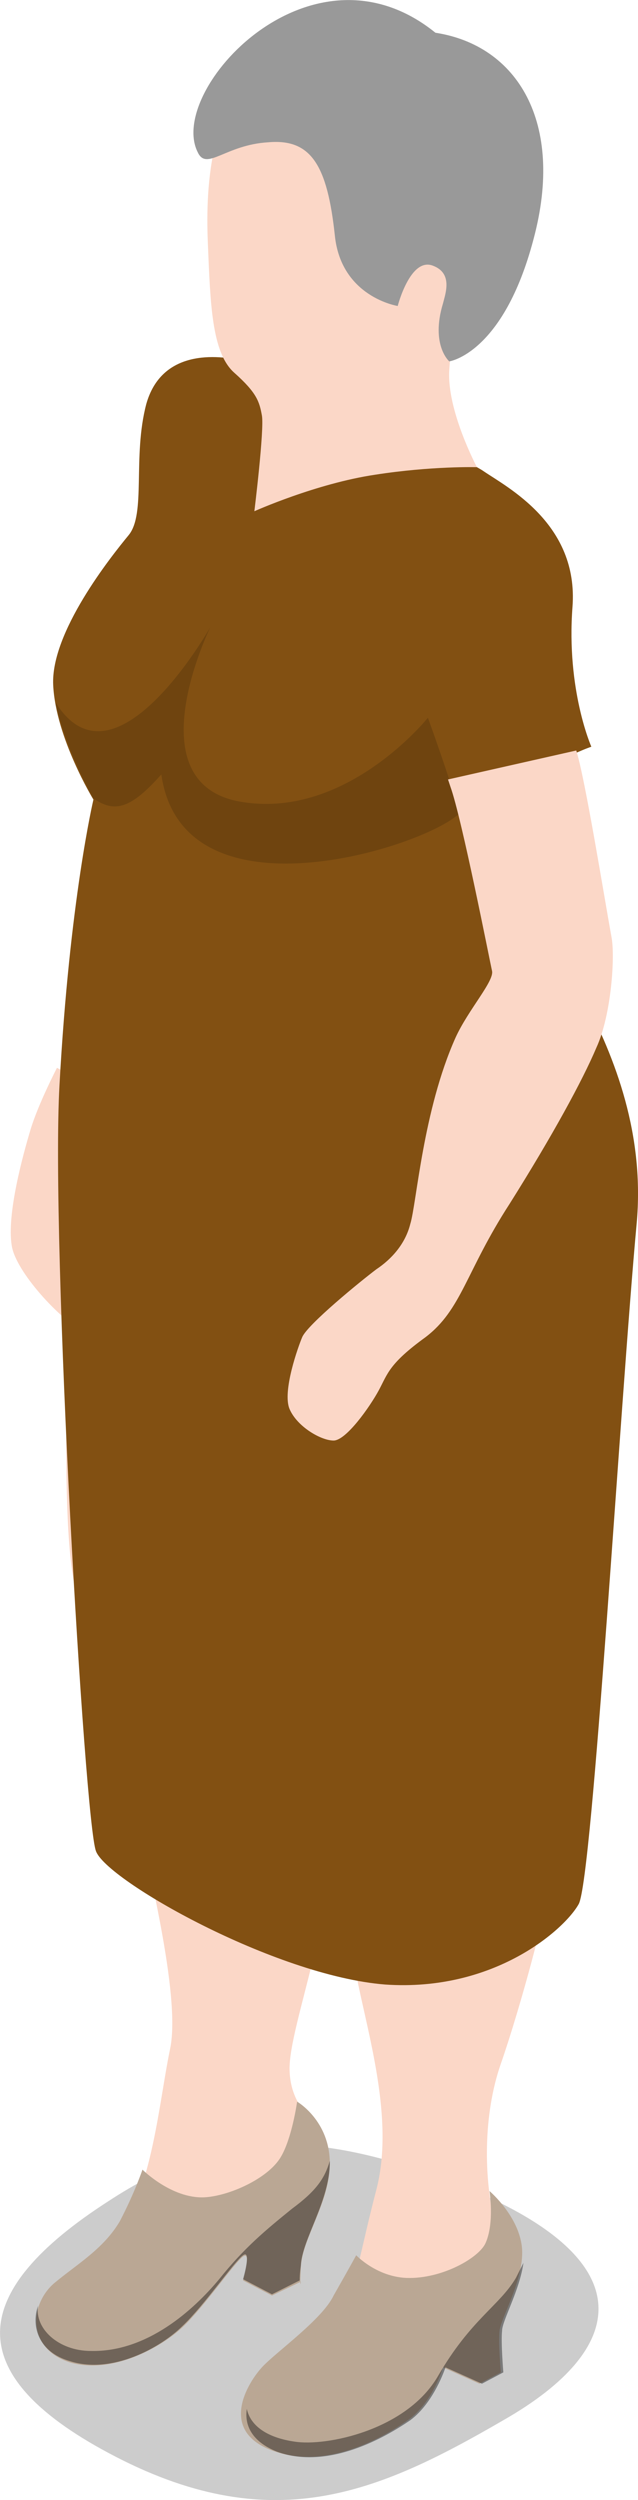<?xml version="1.0" encoding="UTF-8" standalone="no"?>
<svg
   xmlns:dc="http://purl.org/dc/elements/1.1/"
   xmlns:cc="http://creativecommons.org/ns#"
   xmlns:rdf="http://www.w3.org/1999/02/22-rdf-syntax-ns#"
   xmlns:svg="http://www.w3.org/2000/svg"
   xmlns="http://www.w3.org/2000/svg"
   xmlns:sodipodi="http://sodipodi.sourceforge.net/DTD/sodipodi-0.dtd"
   xmlns:inkscape="http://www.inkscape.org/namespaces/inkscape"
   enable-background="new 0 0 80 240"
   viewBox="0 0 5.074 19.854"
   version="1.1"
   id="svg1654"
   sodipodi:docname="city--woman07.svg"
   width="5.074"
   height="19.854"
   inkscape:version="0.92.2 (5c3e80d, 2017-08-06)">
  <defs
     id="defs1658" />
  <sodipodi:namedview
     pagecolor="#ffffff"
     bordercolor="#666666"
     borderopacity="1"
     objecttolerance="10"
     gridtolerance="10"
     guidetolerance="10"
     inkscape:pageopacity="0"
     inkscape:pageshadow="2"
     inkscape:window-width="870"
     inkscape:window-height="480"
     id="namedview1656"
     showgrid="false"
     fit-margin-top="0"
     fit-margin-left="0"
     fit-margin-right="0"
     fit-margin-bottom="0"
     inkscape:zoom="1.2791667"
     inkscape:cx="1.1945117"
     inkscape:cy="22.399751"
     inkscape:window-x="0"
     inkscape:window-y="0"
     inkscape:window-maximized="1"
     inkscape:current-layer="svg1654" />
  <g
     id="g1676"
     transform="matrix(0.1,0,0,0.1,-1.597,-3.32)">
    <path
       id="path1626"
       d="m 24.6,208 c -11.2,7.2 -11.8,13.7 0,20 12.9,6.9 21.4,3.2 31.4,-2.6 10,-5.7 11.3,-12.8 -3.5,-18.7 C 40.5,202 33,202.5 24.6,208 Z"
       inkscape:connector-curvature="0"
       style="opacity:0.2" />
    <path
       id="path1628"
       d="m 20.5,118 c 0,0 -1.5,2.9 -2.1,4.9 -0.6,2 -1.9,6.7 -1.5,9.2 0.3,2.1 3.9,5.9 5.5,6.7 1.6,0.7 1.9,-7.7 1.9,-7.7 l -0.5,-4.6 2.6,-5.4 z"
       inkscape:connector-curvature="0"
       style="fill:#fbd7c7" />
    <path
       id="path1630"
       d="m 22,128.8 c -0.4,3.1 -1.5,25 0,30.7 1.5,5.7 2.1,8.4 2.5,10.5 0.4,2.1 1.7,3.9 2.4,7.2 0.6,3.4 3.5,14.4 2.6,18.7 -0.9,4.3 -1.4,11.1 -4.2,14.9 -2.8,3.8 -7.6,6.5 -4.6,7.6 3,1.1 6.4,0.4 7.7,-0.5 1.4,-0.9 5,-6.2 8,-7.4 3,-1.1 6,-2.7 5.7,-5.7 -0.2,-3 -3,-3.6 -3.1,-7.2 -0.1,-3.6 4.2,-13.6 3,-20.4 -1.2,-6.7 -3.2,-10 -3.2,-10 l 2.1,-5.2 c 0,0 1.7,7.9 1.9,9.4 0.1,1.5 1,4.5 1,4.5 0,0 -0.2,7.7 0.2,12.1 0.4,4.4 3.6,12.6 1.9,19.1 -1.7,6.5 -1.4,7.6 -3.7,10.6 -2.4,3 -6.9,5.4 -3.6,7 3.2,1.6 7,2.4 9.5,-1.7 2.5,-4.1 5.2,-5.6 6.6,-6.9 1.4,-1.2 1.7,-2.1 0.7,-6 -1,-3.9 -1,-9 0.4,-13 1.4,-4 4.5,-14.7 4.6,-19.2 0.1,-4.5 -2.1,-9 -2.1,-9 0,0 4.1,-14.4 5.2,-25.6 1.1,-11.2 1,-19.5 -1,-24.4 -2,-4.8 -40.5,9.9 -40.5,9.9 z"
       inkscape:connector-curvature="0"
       style="fill:#fbd7c7" />
    <path
       id="path1632"
       d="m 23.4,96.7 c 0,0 -1.9,8 -2.7,22.7 -0.7,12.4 2,58.5 2.9,60.8 0.8,2.3 14.2,9.9 23,10.6 8.7,0.6 14.3,-4.4 15.4,-6.4 1.1,-2.1 3.3,-39.9 4.6,-54 1.3,-14.1 -9.2,-24.2 -10.5,-29.7 -1.2,-5.5 6.9,-8.2 6.9,-8.2 0,0 -2,-4.5 -1.5,-11.1 0.5,-6.6 -5.2,-9.5 -7.1,-10.8 -1.6,-1.1 -16.5,-8 -18.9,-8.7 -2.4,-0.6 -6.7,-0.9 -7.9,3.4 -1.1,4.2 0,8.7 -1.4,10.4 -1.4,1.7 -6.2,7.7 -6,11.9 0.2,4.2 3.2,9.1 3.2,9.1 z"
       inkscape:connector-curvature="0"
       style="fill:#825012" />
    <path
       id="path1634"
       d="m 37.8,37.4 c -5.1,3.3 -5.5,10.3 -5.3,15.1 0.2,4.8 0.3,8.7 2.1,10.3 1.8,1.6 2,2.3 2.2,3.4 0.2,1.1 -0.6,7.6 -0.6,7.6 0,0 4.9,-2.2 9.6,-2.9 4.5,-0.7 8.1,-0.6 8.1,-0.6 0,0 -2.4,-4.5 -2.2,-7.7 0.2,-3.2 0.9,-5.6 2.5,-8.9 1.6,-3.3 4,-12.1 -1.1,-15.6 C 48,34.7 41.2,35.2 37.8,37.4 Z"
       inkscape:connector-curvature="0"
       style="fill:#fbd7c7" />
    <path
       id="path1636"
       d="m 44.3,212.3 c 0,0 1.6,1.7 4,1.8 2.8,0.1 5.8,-1.6 6.3,-2.8 0.7,-1.6 0.3,-4.1 0.3,-4.1 0,0 2.6,2.2 2.6,4.9 0,2.4 -1.7,5.2 -1.8,6.2 -0.1,1 0.1,3.3 0.1,3.3 l -1.7,0.9 -2.9,-1.3 c 0,0 -0.8,2.8 -2.8,4.2 -2,1.4 -6.5,4 -10.8,2.4 -4.3,-1.6 -1.9,-5.4 -0.8,-6.6 1.1,-1.2 4.8,-3.8 5.7,-5.7 1.2,-2.1 1.8,-3.2 1.8,-3.2 z"
       inkscape:connector-curvature="0"
       style="fill:#baa794" />
    <path
       id="path1638"
       d="m 27.3,205.5 c 0,0 2.3,2.3 4.9,2.2 2,-0.1 5.1,-1.5 6.1,-3.2 0.9,-1.5 1.3,-4.4 1.3,-4.4 0,0 2.6,1.5 2.6,4.9 0,3.1 -2.2,6 -2.3,8.2 -0.1,2.1 0,1.2 0,1.2 l -2.3,1.1 -2.3,-1.2 c 0,0 0.7,-2.4 0,-1.9 -0.7,0.5 -3.1,4 -4.8,5.6 -1.7,1.6 -5.6,3.8 -9,2.8 -3.4,-1.1 -3.2,-4.6 -1.2,-6.3 1.8,-1.5 3.9,-2.7 5.2,-4.9 1.2,-2.3 1.8,-4.1 1.8,-4.1 z"
       inkscape:connector-curvature="0"
       style="fill:#baa794" />
    <path
       id="path1640"
       d="m 50,90.2 c 0,0 -6.4,8 -14.7,6.7 C 26.5,95.6 32.7,83 32.7,83 c 0,0 -7.6,13.5 -12.3,6 0.8,3.8 3,7.6 3,7.6 0,0 0,0 0,0 1.7,1.2 3,0.8 5.4,-1.9 1.7,11.9 20.9,5.8 23.7,3.1 C 51.9,95.4 50,90.2 50,90.2 Z"
       inkscape:connector-curvature="0"
       style="opacity:0.15" />
    <g
       id="g1646"
       style="opacity:0.4">
      <path
         id="path1642"
         d="m 39.9,214.3 c -0.1,0.4 0,0 0,0 z"
         inkscape:connector-curvature="0" />
      <path
         id="path1644"
         d="m 42.2,204.9 v -0.1 c -0.4,1.4 -1.1,2.4 -3,3.8 -2.1,1.7 -3.8,3.1 -5.8,5.6 -2,2.4 -5.7,5.8 -10.2,5.7 -2.6,0 -4.5,-1.8 -4.2,-3.6 -0.6,1.7 0.1,3.7 2.5,4.4 3.4,1.1 7.3,-1.1 9,-2.8 1.7,-1.6 4.1,-5.1 4.8,-5.6 0.7,-0.5 0,1.9 0,1.9 l 2.3,1.2 2.2,-1.1 c 0,-0.2 0,-0.5 0.1,-1.2 0.1,-2.1 2.3,-5.1 2.3,-8.2 z"
         inkscape:connector-curvature="0" />
    </g>
    <path
       id="path1648"
       d="m 48.6,225.4 c 1.9,-1.4 2.8,-4.2 2.8,-4.2 l 2.9,1.3 1.7,-0.9 c 0,0 -0.2,-2.4 -0.1,-3.3 0,-0.8 1.4,-3.2 1.7,-5.4 -0.2,0.4 -0.4,0.8 -0.6,1.2 -1.3,2.2 -3.6,3.3 -6.2,7.8 -2.5,4.3 -8.9,5.6 -11.4,5.2 -2.1,-0.3 -3.5,-1.2 -3.8,-2.6 -0.2,1.3 0.4,2.6 2.4,3.4 4.1,1.5 8.7,-1.2 10.6,-2.5 z"
       inkscape:connector-curvature="0"
       style="opacity:0.4" />
    <path
       id="path1650"
       d="M 64.6,107.6 C 64,104.3 62.5,95 61.8,92.8 l -10.2,2.3 c 0.1,0.3 0.1,0.3 0.2,0.6 0.9,2.5 3.1,13.7 3.3,14.6 0.2,0.8 -1.9,3.1 -2.9,5.3 -2.6,5.8 -3.1,13.2 -3.6,14.8 -0.4,1.6 -1.5,2.8 -2.7,3.6 -1.2,0.9 -5.5,4.4 -5.9,5.4 -0.3,0.7 -1.6,4.3 -1,5.7 0.6,1.4 2.5,2.5 3.5,2.5 1,0 2.9,-2.7 3.6,-4 0.7,-1.3 0.8,-2.1 3.7,-4.2 2.9,-2.2 3.2,-5.2 6.7,-10.6 3.4,-5.4 5.8,-9.8 6.9,-12.4 1.2,-2.6 1.5,-7.3 1.2,-8.8 z"
       inkscape:connector-curvature="0"
       style="fill:#fbd7c7" />
    <path
       id="path1652"
       d="m 50.6,35.8 c 6.5,1 10.3,7.1 7.8,16.4 -2.4,9.1 -6.7,9.7 -6.7,9.7 0,0 -1.5,-1.3 -0.5,-4.6 0.2,-0.8 0.8,-2.4 -0.8,-3 -1.8,-0.7 -2.8,3.2 -2.8,3.2 0,0 -4.5,-0.7 -5,-5.6 -0.6,-5.6 -1.9,-7.7 -5.3,-7.4 -3.4,0.2 -4.9,2.3 -5.6,0.8 -2.5,-4.9 9,-17.5 18.9,-9.5 z"
       inkscape:connector-curvature="0"
       style="fill:#999999" />
  </g>
</svg>
